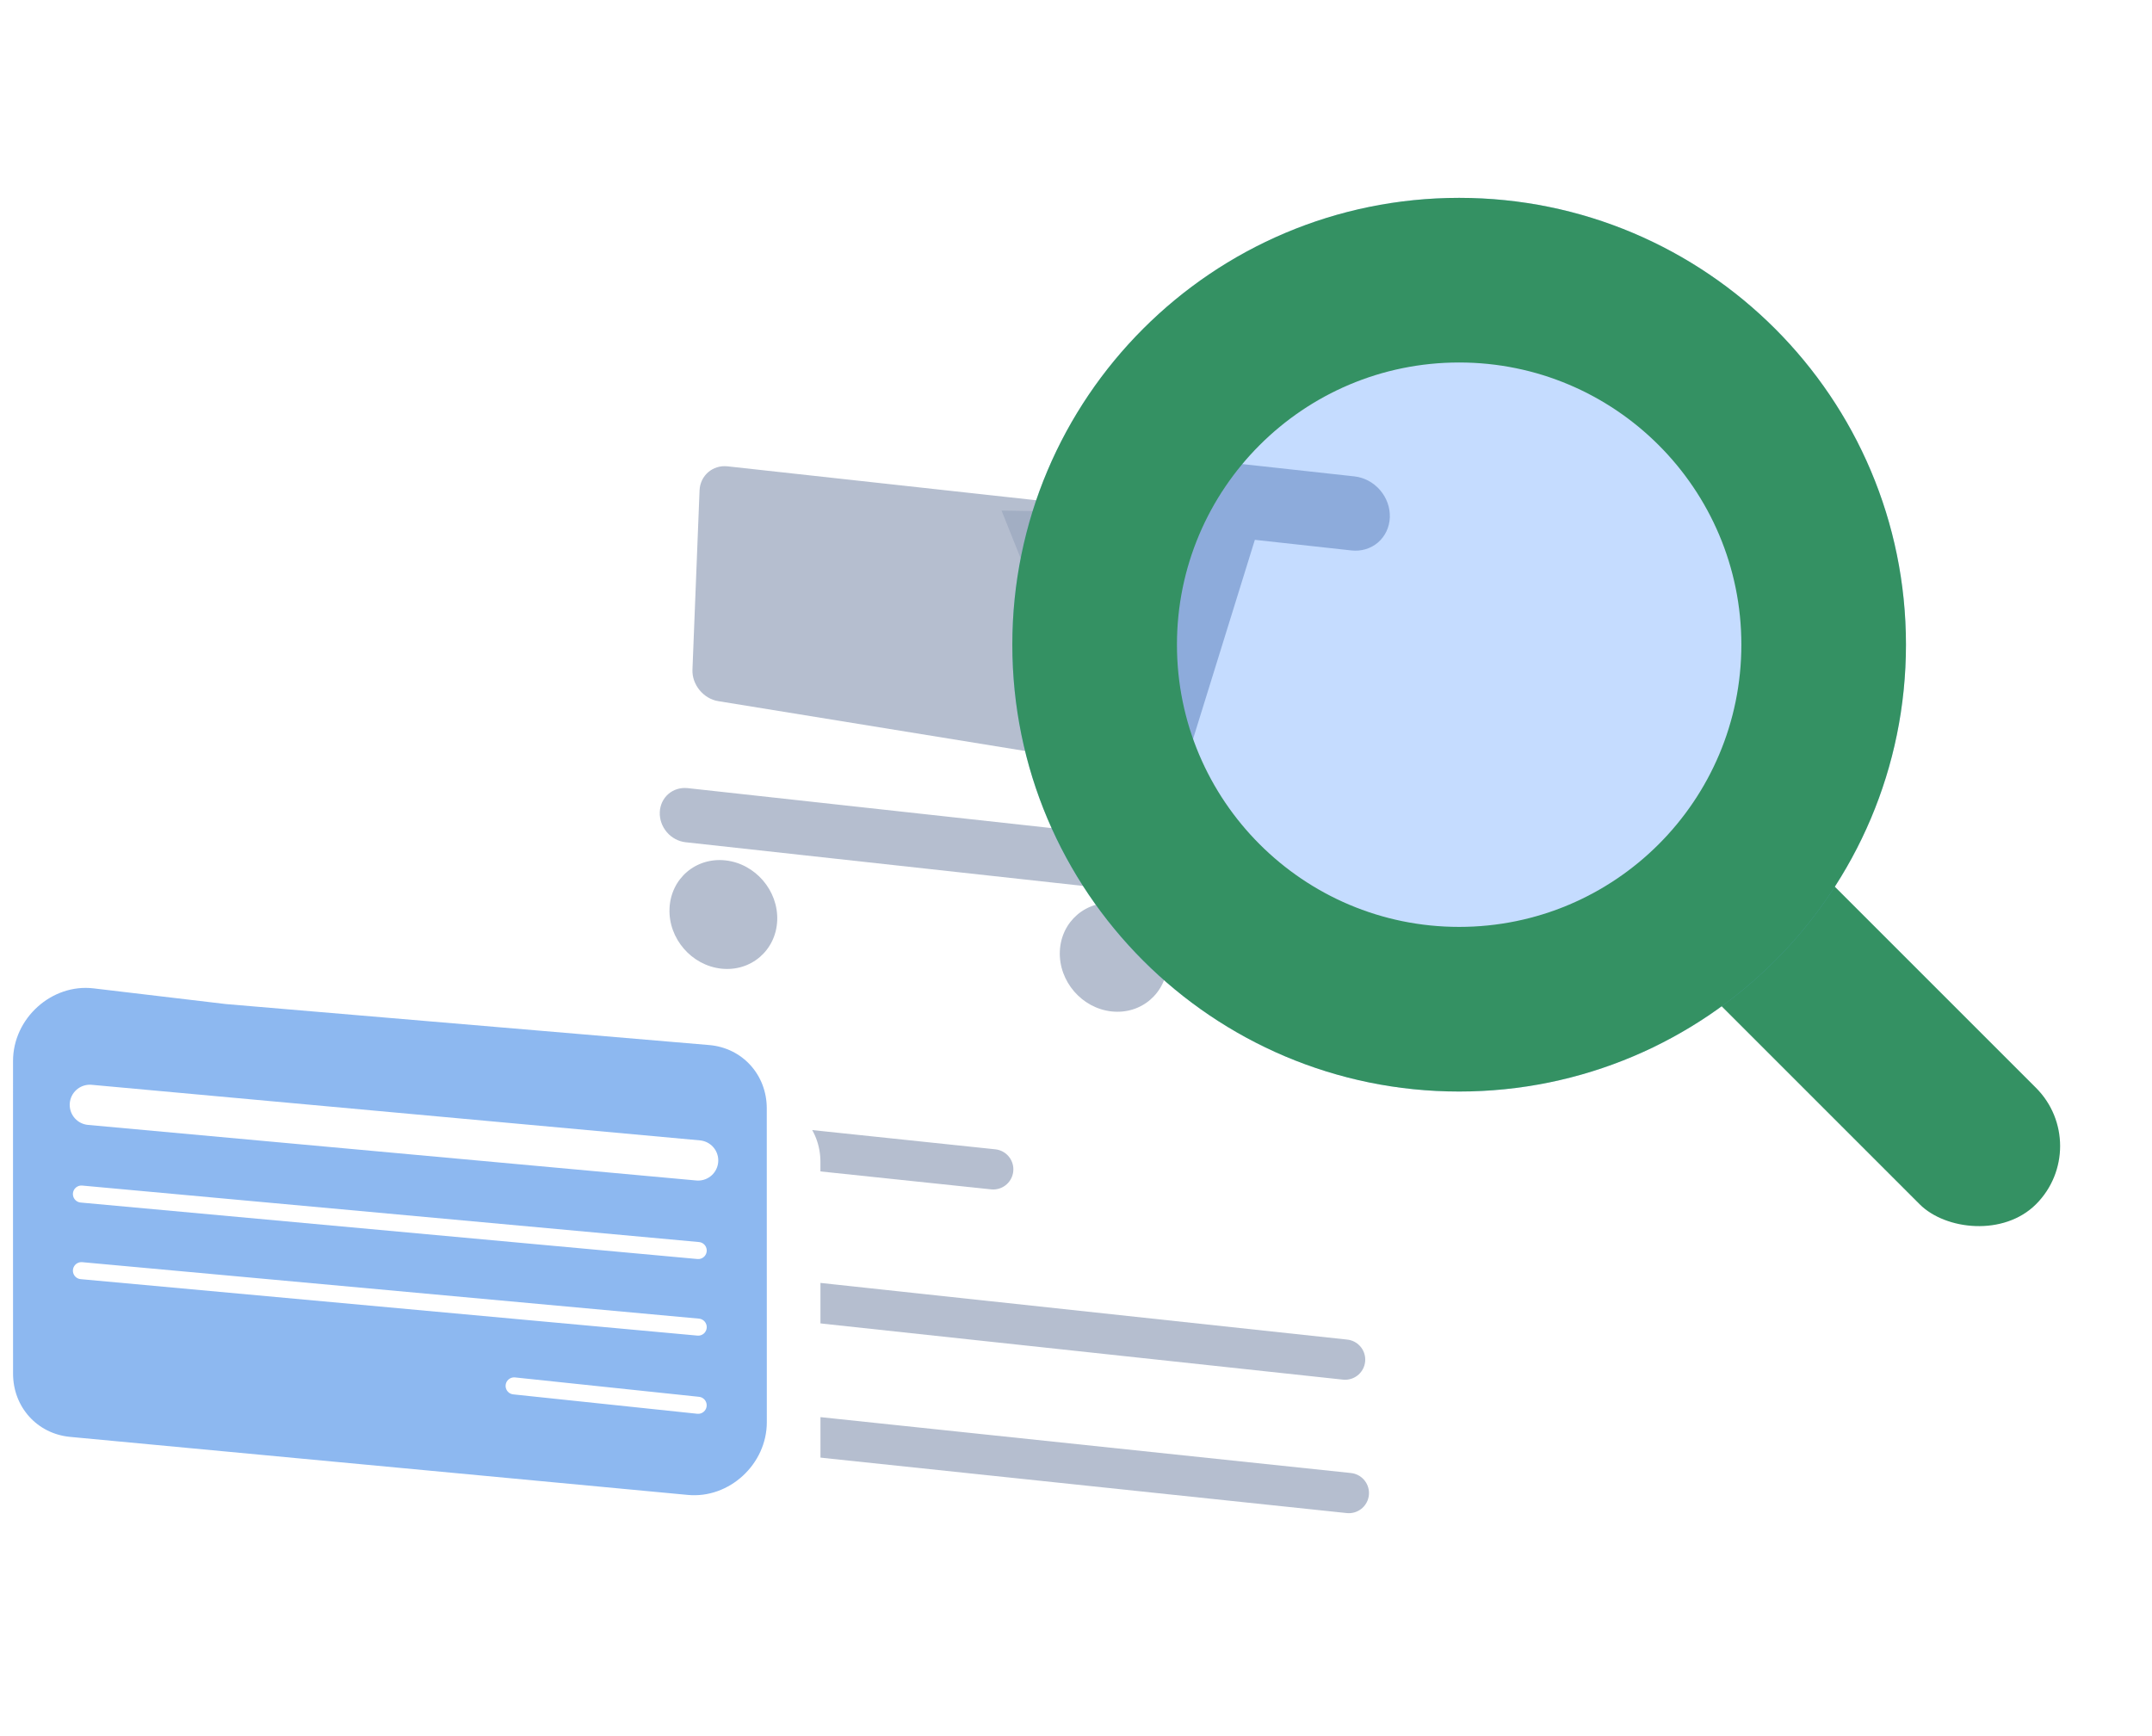 <svg width="88" height="71" viewBox="0 0 88 71" fill="none" xmlns="http://www.w3.org/2000/svg">
<path opacity="0.3" d="M34.323 6.425C34.324 4.673 35.917 3.245 37.633 3.459L43.519 4.192L72.004 7.112C73.338 7.249 74.312 8.34 74.312 9.697L74.315 59.047C74.315 60.79 72.737 62.215 71.028 62.017L36.597 58.024C35.28 57.871 34.324 56.786 34.324 55.443L34.322 12.855L34.323 6.425Z" fill="white"/>
<path opacity="0.5" d="M28.348 9.566C28.348 7.814 29.942 6.386 31.657 6.599L37.544 7.333L66.028 10.253C67.362 10.389 68.337 11.481 68.337 12.837L68.339 62.188C68.339 63.93 66.762 65.356 65.053 65.158L30.621 61.164C29.304 61.012 28.349 59.927 28.349 58.584L28.346 15.995L28.348 9.566Z" fill="white"/>
<g opacity="0.8">
<path opacity="0.7" d="M21.083 12.003C21.083 10.252 22.677 8.823 24.392 9.037L30.279 9.77L58.763 12.69C60.097 12.827 61.071 13.918 61.072 15.275L61.074 64.625C61.074 66.368 59.497 67.793 57.788 67.595L23.356 63.602C22.039 63.449 21.084 62.364 21.083 61.021L21.081 18.433L21.083 12.003Z" fill="white"/>
<path d="M25.059 46.188L40.615 47.823" stroke="#A2AEC3" stroke-width="1.647" stroke-linecap="round"/>
<path d="M25.059 52.383L55.004 55.605" stroke="#A2AEC3" stroke-width="1.647" stroke-linecap="round"/>
<path d="M25.059 57.891L55.157 61.062" stroke="#A2AEC3" stroke-width="1.647" stroke-linecap="round"/>
<path d="M29.492 39.615C28.276 39.481 27.329 38.382 27.378 37.16C27.426 35.937 28.451 35.054 29.667 35.188C30.883 35.321 31.83 36.421 31.782 37.643C31.733 38.866 30.708 39.749 29.492 39.615Z" fill="#A2AEC3"/>
<path d="M45.453 41.365C44.237 41.231 43.291 40.132 43.339 38.91C43.388 37.687 44.413 36.804 45.629 36.938C46.845 37.071 47.791 38.171 47.743 39.393C47.694 40.616 46.669 41.499 45.453 41.365Z" fill="#A2AEC3"/>
<path d="M28.124 32.233L45.314 34.121L44.971 33.482C44.823 33.208 44.789 32.892 44.876 32.608L45.29 31.261L29.369 28.675C28.765 28.577 28.292 27.999 28.316 27.39L28.606 20.058C28.631 19.449 29.146 19.005 29.751 19.072L48.401 21.121L48.649 20.312C48.72 20.082 48.866 19.887 49.065 19.758C49.264 19.63 49.504 19.574 49.747 19.601L53.486 20.012C53.778 20.044 54.053 20.191 54.252 20.422C54.45 20.652 54.555 20.946 54.543 21.24C54.532 21.533 54.404 21.802 54.19 21.987C53.975 22.172 53.69 22.258 53.398 22.226L50.511 21.908L47.121 32.955L48.202 34.966C48.298 35.145 48.347 35.344 48.343 35.541C48.34 35.739 48.284 35.928 48.182 36.089C48.08 36.251 47.934 36.379 47.762 36.46C47.589 36.541 47.395 36.573 47.199 36.551L28.037 34.446C27.745 34.414 27.469 34.267 27.271 34.037C27.073 33.806 26.968 33.512 26.98 33.218C26.991 32.925 27.118 32.656 27.333 32.471C27.548 32.286 27.832 32.201 28.124 32.233Z" fill="#A2AEC3"/>
</g>
<g filter="url(#filter0_d_3329_3123)">
<path d="M31.343 58.147L31.341 45.313C31.341 43.938 30.341 42.839 28.985 42.724L24.273 42.325C22.587 42.182 21.067 43.596 21.069 45.305L21.078 56.919C21.078 57.952 20.51 58.939 19.6 59.487L18.473 60.165L21.092 60.463L28.115 61.123C29.807 61.282 31.343 59.866 31.343 58.147Z" fill="white"/>
</g>
<path d="M0.533 43.39C0.534 41.645 2.116 40.219 3.827 40.422L9.239 41.064L29 42.74C30.355 42.855 31.355 43.954 31.355 45.329L31.357 58.163C31.358 59.881 29.821 61.298 28.129 61.139L2.865 58.765C1.521 58.639 0.534 57.544 0.534 56.179L0.532 49.839L0.533 43.39Z" fill="#8DB8F0"/>
<path d="M28.548 47.459L3.674 45.186" stroke="white" stroke-width="1.647" stroke-linecap="round"/>
<path d="M28.551 51.144L3.33 48.834" stroke="white" stroke-width="0.697" stroke-linecap="round"/>
<path d="M28.551 54.276L3.33 51.967" stroke="white" stroke-width="0.697" stroke-linecap="round"/>
<path d="M28.549 57.473L21.024 56.68" stroke="white" stroke-width="0.697" stroke-linecap="round"/>
<path d="M48.767 19.894L48.427 21L40.956 20.882L46.998 35.987L51.314 22.078L55.266 22.512C55.666 22.556 56.055 22.439 56.349 22.186C56.643 21.933 56.817 21.565 56.833 21.163C56.849 20.761 56.705 20.359 56.434 20.044C56.163 19.729 55.786 19.527 55.386 19.483L50.27 18.921C49.936 18.884 49.608 18.96 49.336 19.136C49.063 19.312 48.863 19.579 48.767 19.894Z" fill="#A2AEC3"/>
<g filter="url(#filter1_d_3329_3123)">
<rect width="6.732" height="19.105" rx="3.366" transform="matrix(0.707 -0.707 0.707 0.707 65.162 34.812)" fill="#349163"/>
<path d="M75.731 23.055C75.731 33.148 67.551 41.33 57.46 41.33C47.369 41.33 39.188 33.148 39.188 23.055C39.188 12.963 47.369 4.781 57.46 4.781C67.551 4.781 75.731 12.963 75.731 23.055Z" fill="#6FA8FF" fill-opacity="0.4"/>
<path fill-rule="evenodd" clip-rule="evenodd" d="M57.46 34.597C63.833 34.597 69 29.43 69 23.055C69 16.681 63.833 11.514 57.46 11.514C51.087 11.514 45.92 16.681 45.92 23.055C45.92 29.43 51.087 34.597 57.46 34.597ZM57.46 41.33C67.551 41.33 75.731 33.148 75.731 23.055C75.731 12.963 67.551 4.781 57.46 4.781C47.369 4.781 39.188 12.963 39.188 23.055C39.188 33.148 47.369 41.33 57.46 41.33Z" fill="#349163"/>
</g>
<defs>
<filter id="filter0_d_3329_3123" x="18.473" y="42.312" width="17.286" height="23.235" filterUnits="userSpaceOnUse" color-interpolation-filters="sRGB">
<feFlood flood-opacity="0" result="BackgroundImageFix"/>
<feColorMatrix in="SourceAlpha" type="matrix" values="0 0 0 0 0 0 0 0 0 0 0 0 0 0 0 0 0 0 127 0" result="hardAlpha"/>
<feOffset dx="2.208" dy="2.208"/>
<feGaussianBlur stdDeviation="1.104"/>
<feComposite in2="hardAlpha" operator="out"/>
<feColorMatrix type="matrix" values="0 0 0 0 0 0 0 0 0 0 0 0 0 0 0 0 0 0 0.12 0"/>
<feBlend mode="normal" in2="BackgroundImageFix" result="effect1_dropShadow_3329_3123"/>
<feBlend mode="normal" in="SourceGraphic" in2="effect1_dropShadow_3329_3123" result="shape"/>
</filter>
<filter id="filter1_d_3329_3123" x="38.085" y="4.781" width="49.469" height="48.771" filterUnits="userSpaceOnUse" color-interpolation-filters="sRGB">
<feFlood flood-opacity="0" result="BackgroundImageFix"/>
<feColorMatrix in="SourceAlpha" type="matrix" values="0 0 0 0 0 0 0 0 0 0 0 0 0 0 0 0 0 0 127 0" result="hardAlpha"/>
<feOffset dx="2.208" dy="3.311"/>
<feGaussianBlur stdDeviation="1.656"/>
<feComposite in2="hardAlpha" operator="out"/>
<feColorMatrix type="matrix" values="0 0 0 0 0 0 0 0 0 0 0 0 0 0 0 0 0 0 0.12 0"/>
<feBlend mode="normal" in2="BackgroundImageFix" result="effect1_dropShadow_3329_3123"/>
<feBlend mode="normal" in="SourceGraphic" in2="effect1_dropShadow_3329_3123" result="shape"/>
</filter>
</defs>
</svg>
